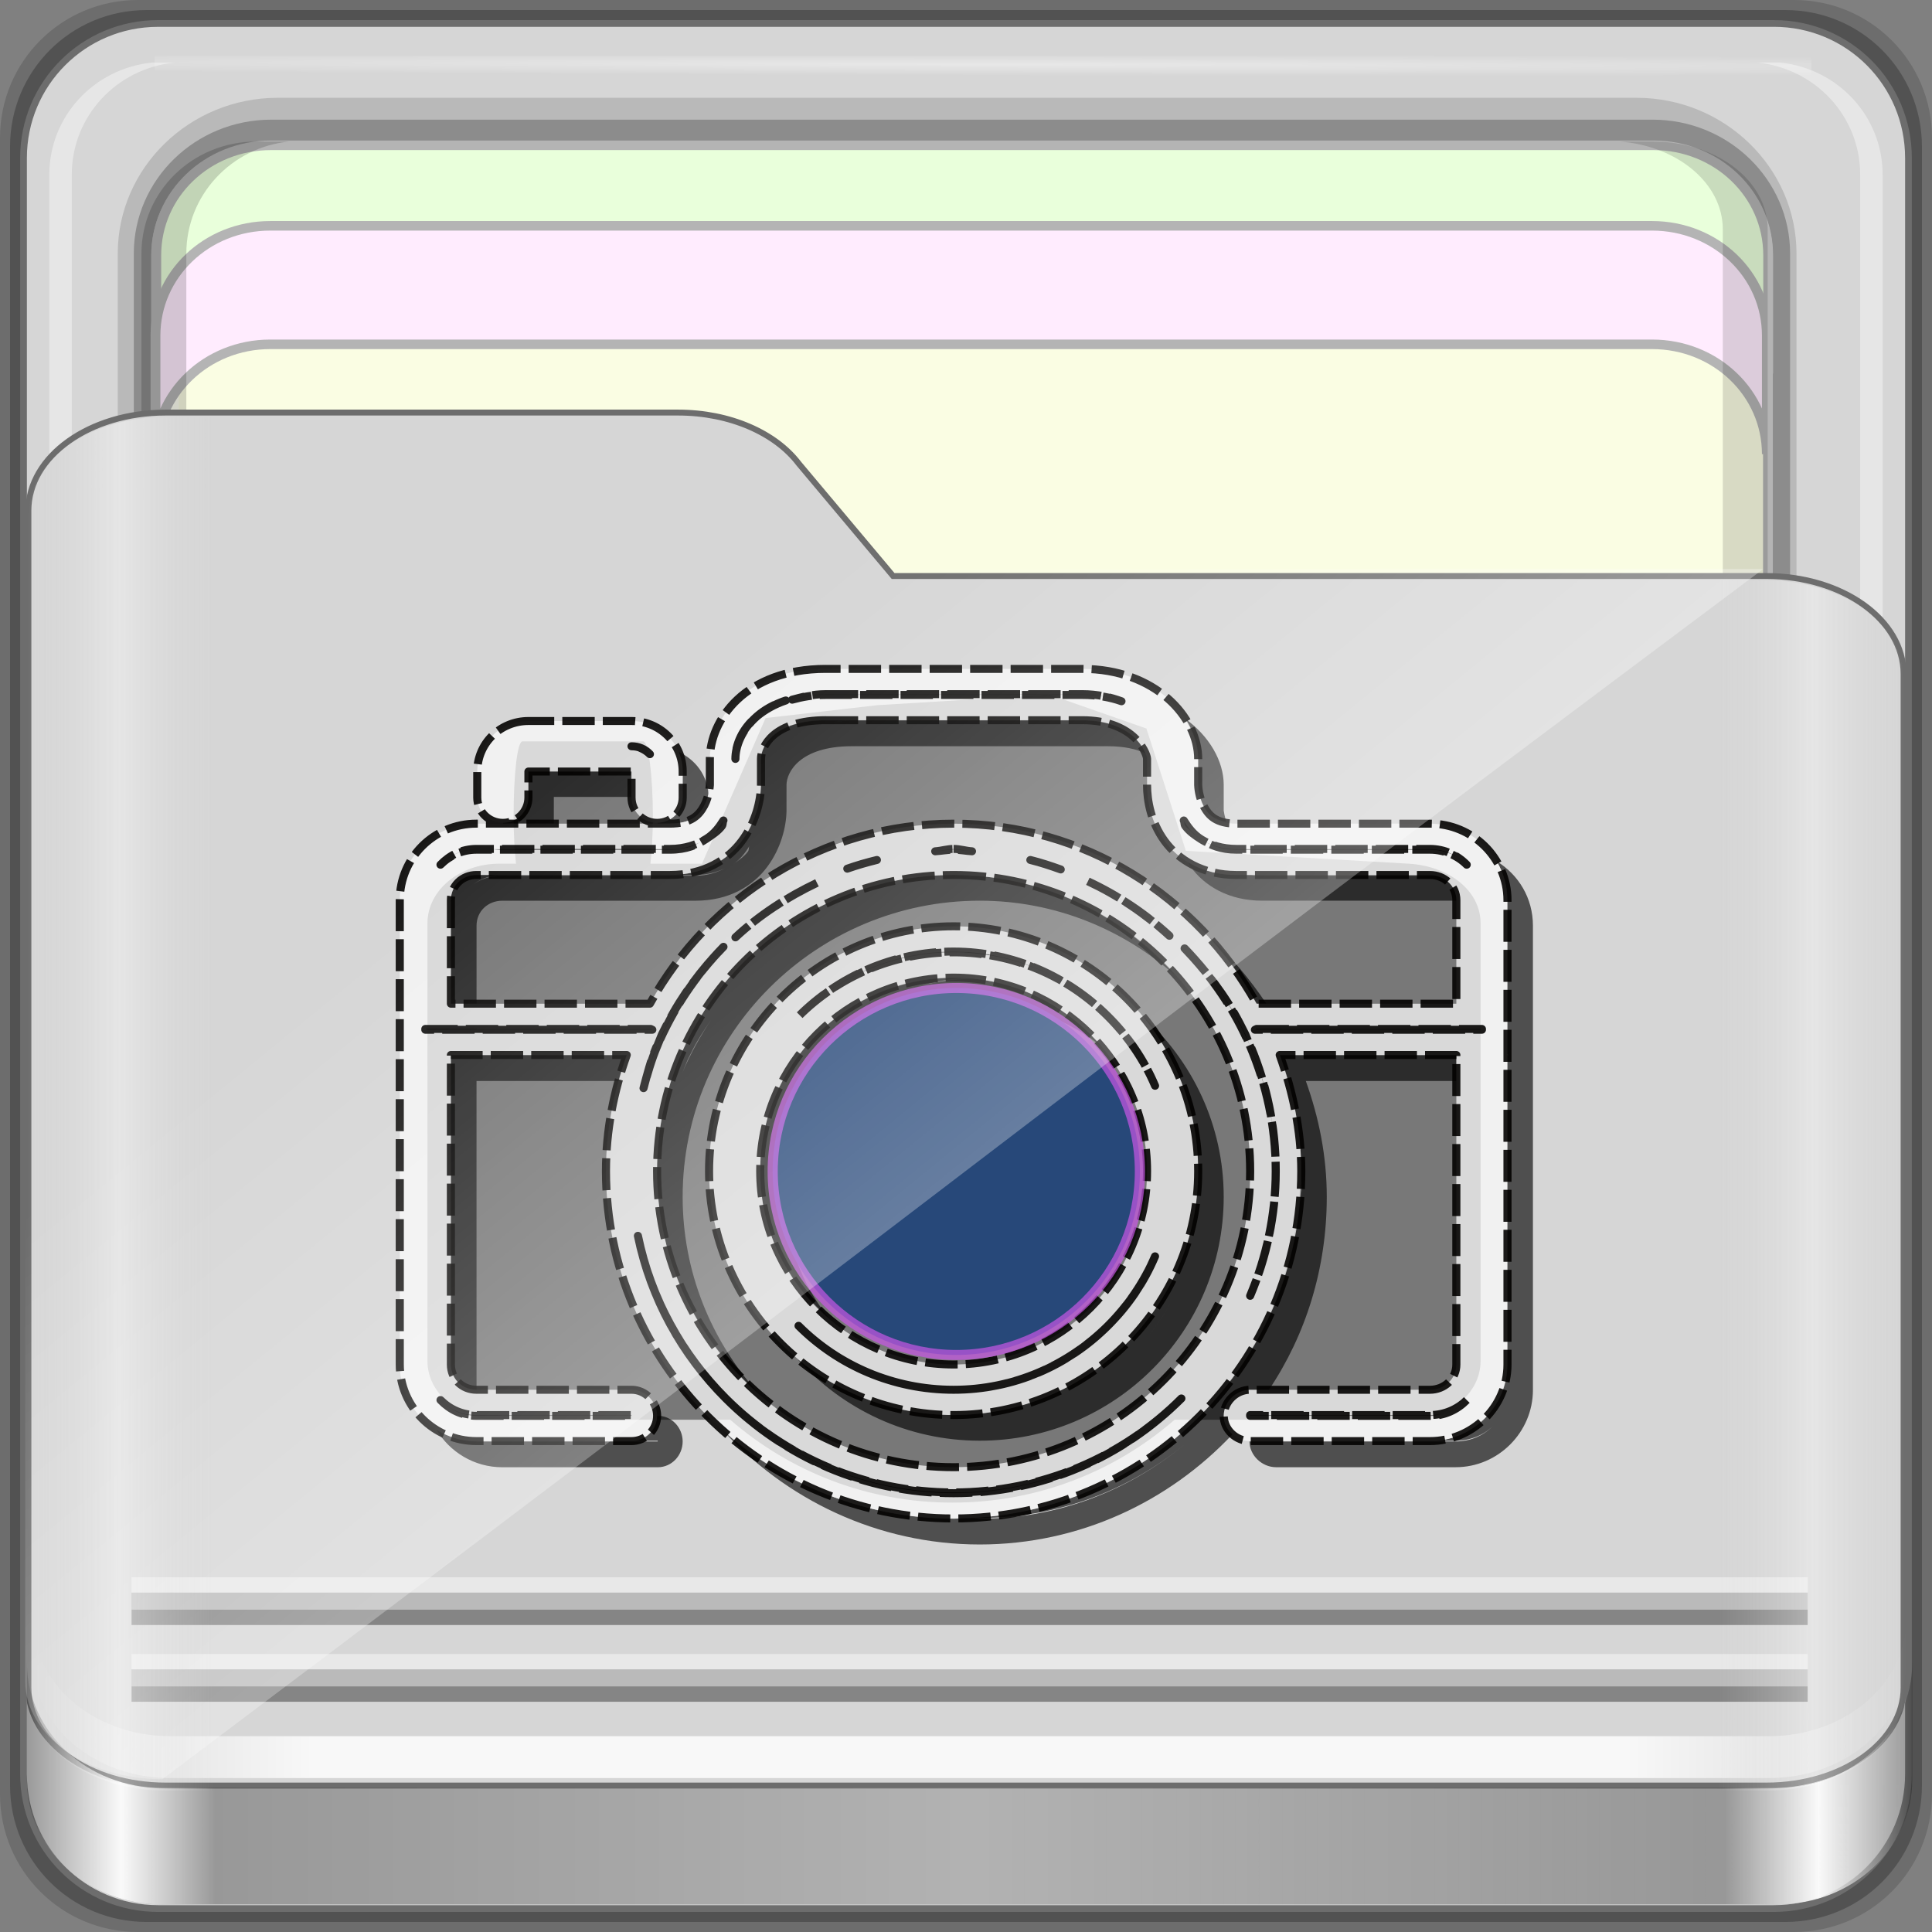 <?xml version="1.0" encoding="UTF-8" standalone="no"?>
<!-- Created with Inkscape (http://www.inkscape.org/) -->

<svg
   xmlns:dc="http://purl.org/dc/elements/1.1/"
   xmlns:cc="http://creativecommons.org/ns#"
   xmlns:rdf="http://www.w3.org/1999/02/22-rdf-syntax-ns#"
   xmlns:svg="http://www.w3.org/2000/svg"
   xmlns="http://www.w3.org/2000/svg"
   xmlns:xlink="http://www.w3.org/1999/xlink"
   xmlns:sodipodi="http://sodipodi.sourceforge.net/DTD/sodipodi-0.dtd"
   xmlns:inkscape="http://www.inkscape.org/namespaces/inkscape"
   width="96"
   height="96"
   viewBox="0 0 96 96"
   version="1.1"
   id="svg1072"
   inkscape:version="0.92.1 r15371"
   sodipodi:docname="folder-image.svg">
  <rect x="0" y="0" width="96" height="96" fill="#808080" stroke="none"/>
  <title
     id="title885">Folder-Lila-HD-I</title>
  <defs
     id="defs1066">
    <linearGradient
       inkscape:collect="always"
       id="linearGradient4125">
      <stop
         style="stop-color:#ffffff;stop-opacity:1;"
         offset="0"
         id="stop4127" />
      <stop
         style="stop-color:#ffffff;stop-opacity:0;"
         offset="1"
         id="stop4129" />
    </linearGradient>
    <linearGradient
       id="linearGradient3298">
      <stop
         style="stop-color:#ffffff;stop-opacity:0.031"
         offset="0"
         id="stop3300" />
      <stop
         id="stop3302"
         offset="0.05"
         style="stop-color:#ffffff;stop-opacity:1;" />
      <stop
         style="stop-color:#ffffff;stop-opacity:0.024"
         offset="0.1"
         id="stop3304" />
      <stop
         id="stop3306"
         offset="0.5"
         style="stop-color:#ffffff;stop-opacity:0.281" />
      <stop
         style="stop-color:#fefefe;stop-opacity:0.016"
         offset="0.9"
         id="stop3308" />
      <stop
         id="stop3310"
         offset="0.95"
         style="stop-color:#ffffff;stop-opacity:1;" />
      <stop
         style="stop-color:#fdfdfd;stop-opacity:0"
         offset="1"
         id="stop3312" />
    </linearGradient>
    <linearGradient
       id="linearGradient4188">
      <stop
         style="stop-color:#ffffff;stop-opacity:0;"
         offset="0"
         id="stop4190" />
      <stop
         id="stop4198"
         offset="0.15"
         style="stop-color:#ffffff;stop-opacity:1;" />
      <stop
         id="stop4196"
         offset="0.85"
         style="stop-color:#ffffff;stop-opacity:1;" />
      <stop
         style="stop-color:#ffffff;stop-opacity:0;"
         offset="1"
         id="stop4192" />
    </linearGradient>
    <linearGradient
       id="linearGradient3832">
      <stop
         style="stop-color:#d8d8d8;stop-opacity:0;"
         offset="0"
         id="stop3834" />
      <stop
         id="stop3842"
         offset="0.05"
         style="stop-color:#ffffff;stop-opacity:1;" />
      <stop
         style="stop-color:#d8d8d8;stop-opacity:0;"
         offset="0.1"
         id="stop3846" />
      <stop
         id="stop3840"
         offset="0.5"
         style="stop-color:#d8d8d8;stop-opacity:0;" />
      <stop
         style="stop-color:#d8d8d8;stop-opacity:0;"
         offset="0.9"
         id="stop3844" />
      <stop
         id="stop3848"
         offset="0.95"
         style="stop-color:#ffffff;stop-opacity:1;" />
      <stop
         style="stop-color:#d8d8d8;stop-opacity:0;"
         offset="1"
         id="stop3836" />
    </linearGradient>
    <linearGradient
       id="linearGradient4012">
      <stop
         style="stop-color:#9a9a9a;stop-opacity:1;"
         offset="0"
         id="stop4014" />
      <stop
         style="stop-color:#6e6e6e;stop-opacity:1;"
         offset="1"
         id="stop4016" />
    </linearGradient>
    <linearGradient
       inkscape:collect="always"
       xlink:href="#linearGradient4188"
       id="linearGradient3891"
       gradientUnits="userSpaceOnUse"
       gradientTransform="matrix(1.115,0,0,1.115,6.597,1043.355)"
       x1="6.25"
       y1="80.625"
       x2="89.75"
       y2="80.625" />
    <linearGradient
       gradientTransform="matrix(0.993,0,0,0.981,12.165,1055.322)"
       inkscape:collect="always"
       xlink:href="#linearGradient3298"
       id="linearGradient3893"
       gradientUnits="userSpaceOnUse"
       x1="1.121"
       y1="84.063"
       x2="95.496"
       y2="84.063" />
    <linearGradient
       gradientTransform="matrix(0.993,0,0,0.981,11.828,1054.893)"
       y2="34.832"
       x2="22.635"
       y1="59.746"
       x1="44.726"
       gradientUnits="userSpaceOnUse"
       id="linearGradient3391"
       xlink:href="#linearGradient4125"
       inkscape:collect="always" />
    <linearGradient
       inkscape:collect="always"
       xlink:href="#linearGradient3832"
       id="linearGradient3889"
       gradientUnits="userSpaceOnUse"
       gradientTransform="matrix(1.115,0,0,1.036,-5.522,2.796)"
       x1="6.076"
       y1="47.473"
       x2="89.924"
       y2="47.473" />
    <radialGradient
       inkscape:collect="always"
       xlink:href="#linearGradient4125"
       id="radialGradient3885"
       gradientUnits="userSpaceOnUse"
       gradientTransform="matrix(1.699,0.004,-9.9578932e-5,0.014,-31.242,-184.992)"
       cx="44.659"
       cy="-187.511"
       fx="44.659"
       fy="-187.511"
       r="36.916" />
    <inkscape:path-effect
       effect="spiro"
       id="path-effect4110"
       is_visible="true" />
    <inkscape:path-effect
       is_visible="true"
       id="path-effect4115"
       effect="spiro" />
    <inkscape:path-effect
       is_visible="true"
       id="path-effect4123"
       effect="spiro" />
  </defs>
  <sodipodi:namedview
     id="base"
     pagecolor="#ffffff"
     bordercolor="#666666"
     borderopacity="1.0"
     inkscape:pageopacity="0.0"
     inkscape:pageshadow="2"
     inkscape:zoom="9.9786195"
     inkscape:cx="41.35781"
     inkscape:cy="39.061378"
     inkscape:document-units="px"
     inkscape:current-layer="g1054"
     showgrid="false"
     inkscape:showpageshadow="false"
     units="px"
     inkscape:lockguides="true"
     inkscape:window-width="1280"
     inkscape:window-height="972"
     inkscape:window-x="0"
     inkscape:window-y="26"
     inkscape:window-maximized="1"
     inkscape:snap-global="false">
    <sodipodi:guide
       position="0,0"
       orientation="0,96"
       id="guide1621"
       inkscape:locked="true" />
    <sodipodi:guide
       position="96,0"
       orientation="-96,0"
       id="guide1623"
       inkscape:locked="true" />
    <sodipodi:guide
       position="96,96"
       orientation="0,-96"
       id="guide1625"
       inkscape:locked="true" />
    <sodipodi:guide
       position="0,96"
       orientation="96,0"
       id="guide1627"
       inkscape:locked="true" />
  </sodipodi:namedview>
  <g
     inkscape:label="Base"
     inkscape:groupmode="layer"
     id="layer1"
     transform="translate(0,-1026.52)"
     sodipodi:insensitive="true">
    <g
       id="g1835"
       transform="translate(-12.119,-22.917)">
      <path
         style="display:inline;opacity:0.15;fill:#000000;fill-opacity:1;fill-rule:nonzero;stroke:none;stroke-width:0.987;enable-background:new"
         d="M 101.261,1049.437 H 18.976 c -3.799,0 -6.857,3.058 -6.857,6.857 v 82.286 c 0,3.799 3.058,6.857 6.857,6.857 h 82.286 c 3.799,0 6.857,-3.058 6.857,-6.857 v -82.286 c 0,-3.799 -3.058,-6.857 -6.857,-6.857 z"
         id="path3897"
         inkscape:connector-curvature="0" />
      <path
         inkscape:connector-curvature="0"
         id="path3895"
         d="M 100.833,1049.937 H 19.404 c -3.759,0 -6.786,3.026 -6.786,6.786 v 81.429 c 0,3.759 3.026,6.786 6.786,6.786 h 81.429 c 3.759,0 6.786,-3.026 6.786,-6.786 v -81.429 c 0,-3.759 -3.026,-6.786 -6.786,-6.786 z"
         style="display:inline;opacity:0.25;fill:#000000;fill-opacity:1;fill-rule:nonzero;stroke:none;stroke-width:0.987;enable-background:new" />
    </g>
  </g>
  <g
     inkscape:groupmode="layer"
     id="layer7"
     inkscape:label="spalla"
     sodipodi:insensitive="true">
    <path
       style="display:inline;fill:#d6d6d6;fill-opacity:1;fill-rule:nonzero;stroke:#6d6d6d;stroke-width:0.335;stroke-miterlimit:4;stroke-dasharray:none;stroke-opacity:1;enable-background:new"
       d="M 88.142,1.166 H 7.858 c -3.706,0 -6.69,2.984 -6.69,6.691 v 80.287 c 0,3.707 2.984,6.691 6.69,6.691 h 80.283 c 3.706,0 6.69,-2.984 6.69,-6.691 V 7.856 c 0,-3.707 -2.984,-6.691 -6.69,-6.691 z"
       id="rect2419-1"
       inkscape:connector-curvature="0" />
  </g>
  <g
     inkscape:groupmode="layer"
     id="layer6"
     inkscape:label="interno"
     sodipodi:insensitive="true">
    <g
       id="g4855"
       transform="matrix(0,-1.086,1.115,0,-0.948,206.754)"
       style="enable-background:new">
      <path
         sodipodi:nodetypes="sssssssss"
         inkscape:connector-curvature="0"
         id="path4843"
         d="m 117.219,6.098 c -3.921,0 -7.125,3.204 -7.125,7.125 v 60.562 c 0,3.921 3.204,7.125 7.125,7.125 h 61.562 c 3.921,0 7.125,-3.204 7.125,-7.125 v -60.562 c 0,-3.921 -3.204,-7.125 -7.125,-7.125 z"
         style="color:#000000;font-style:normal;font-variant:normal;font-weight:normal;font-stretch:normal;font-size:medium;line-height:normal;font-family:Sans;-inkscape-font-specification:Sans;text-indent:0;text-align:start;text-decoration:none;text-decoration-line:none;letter-spacing:normal;word-spacing:normal;text-transform:none;writing-mode:lr-tb;direction:ltr;baseline-shift:baseline;text-anchor:start;display:inline;overflow:visible;visibility:visible;opacity:0.137;fill:#000000;fill-opacity:1;fill-rule:nonzero;stroke:none;stroke-width:2;marker:none;enable-background:accumulate" />
      <path
         style="color:#000000;font-style:normal;font-variant:normal;font-weight:normal;font-stretch:normal;font-size:medium;line-height:normal;font-family:Sans;-inkscape-font-specification:Sans;text-indent:0;text-align:start;text-decoration:none;text-decoration-line:none;letter-spacing:normal;word-spacing:normal;text-transform:none;writing-mode:lr-tb;direction:ltr;baseline-shift:baseline;text-anchor:start;display:inline;overflow:visible;visibility:visible;opacity:0.245;fill:#000000;fill-opacity:1;fill-rule:nonzero;stroke:none;stroke-width:2;marker:none;enable-background:accumulate"
         d="m 117.219,6.813 c -3.379,0 -6.125,2.746 -6.125,6.125 v 61.562 c 0,3.379 2.746,6.125 6.125,6.125 h 61.562 c 3.379,0 6.125,-2.746 6.125,-6.125 v -61.562 c 0,-3.379 -2.746,-6.125 -6.125,-6.125 z"
         id="path4849"
         inkscape:connector-curvature="0"
         sodipodi:nodetypes="sssssssss" />
      <path
         style="display:inline;fill:#fafde3;fill-opacity:1;fill-rule:nonzero;stroke:#b4b4b4;stroke-width:0.437;stroke-miterlimit:4;stroke-dasharray:none;stroke-opacity:1"
         d="m 183.704,12.925 c 0,-2.843 -2.242,-5.119 -5.026,-5.119 h -30.722 c 2.784,0 5.026,2.276 5.026,5.119 v 61.594 c 0,2.843 -2.242,5.119 -5.026,5.119 h 30.722 c 2.784,0 5.026,-2.276 5.026,-5.119 z"
         id="path4046"
         inkscape:connector-curvature="0" />
      <path
         inkscape:connector-curvature="0"
         id="path4815"
         d="m 115.708,79.154 v 1 c 0.262,2.594 2.46,4.594 5.125,4.594 h 61.562 c 2.665,0 4.863,-2 5.125,-4.594 v -1 c -0.262,2.594 -2.46,4.594 -5.125,4.594 h -61.562 c -2.665,0 -4.863,-2 -5.125,-4.594 z"
         style="display:inline;opacity:0.4;fill:#ffffff;fill-opacity:1;fill-rule:nonzero;stroke:none" />
      <path
         inkscape:connector-curvature="0"
         id="path4820"
         d="m 116.688,7.813 c -2.594,0.262 -4.594,2.46 -4.594,5.125 v 0.469 c 0.262,-2.594 2.46,-4.594 5.125,-4.594 h 61.562 c 2.665,0 4.863,2 5.125,4.594 v -0.469 c 0,-2.843 -2.282,-5.125 -5.125,-5.125 h -61.562 c -0.178,0 -0.358,-0.017 -0.531,0 z"
         style="display:inline;opacity:0.5;fill:#ffffff;fill-opacity:1;fill-rule:nonzero;stroke:none" />
      <path
         style="display:inline;opacity:0.4;fill:#ffffff;fill-opacity:1;fill-rule:nonzero;stroke:none"
         d="m 115.708,8.643 v -1 c 0.262,-2.594 2.46,-4.594 5.125,-4.594 h 61.562 c 2.665,0 4.863,2 5.125,4.594 v 1 c -0.262,-2.594 -2.46,-4.594 -5.125,-4.594 h -61.562 c -2.665,0 -4.863,2 -5.125,4.594 z"
         id="path3896"
         inkscape:connector-curvature="0" />
      <rect
         style="opacity:0.426;fill:url(#radialGradient3885);fill-opacity:1;stroke:none"
         id="rect3902"
         width="73.831"
         height="0.907"
         x="7.743"
         y="-187.827"
         transform="rotate(90)" />
      <path
         inkscape:connector-curvature="0"
         id="path3899"
         d="m 183.733,12.934 c 0,-2.843 -2.242,-5.119 -5.026,-5.119 h -5.422 c 2.784,0 5.026,2.276 5.026,5.119 v 61.594 c 0,2.843 -2.242,5.119 -5.026,5.119 h 5.422 c 2.784,0 5.026,-2.276 5.026,-5.119 z"
         style="display:inline;fill:#e9ffdb;fill-opacity:1;fill-rule:nonzero;stroke:#b4b4b4;stroke-width:0.437;stroke-miterlimit:4;stroke-dasharray:none;stroke-opacity:1" />
      <path
         style="display:inline;fill:#ffecfe;fill-opacity:1;fill-rule:nonzero;stroke:#b4b4b4;stroke-width:0.437;stroke-miterlimit:4;stroke-dasharray:none;stroke-opacity:1"
         d="m 180.049,12.896 c 0,-2.842 -2.242,-5.117 -5.026,-5.117 h -5.422 c 2.784,0 5.026,2.275 5.026,5.117 v 61.576 c 0,2.842 -2.242,5.117 -5.026,5.117 h 5.422 c 2.784,0 5.026,-2.275 5.026,-5.117 z"
         id="path3086"
         inkscape:connector-curvature="0" />
      <path
         inkscape:connector-curvature="0"
         id="path4810"
         d="m 127.618,73.032 v 1.469 c 0,2.843 1.789,5.125 4.017,5.125 h 48.254 c 2.228,0 4.017,-2.282 4.017,-5.125 v -1.469 c -0.205,2.594 -1.928,4.594 -4.017,4.594 h -48.254 c -2.089,0 -3.812,-2 -4.017,-4.594 z"
         style="display:inline;opacity:0.138;fill:#000000;fill-opacity:1;fill-rule:nonzero;stroke:none" />
      <path
         style="display:inline;opacity:0.169;fill:#000000;fill-opacity:1;fill-rule:nonzero;stroke:none"
         d="m 112.094,13.748 v -1.469 c 0,-2.843 2.282,-5.125 5.125,-5.125 h 61.562 c 2.843,0 5.125,2.282 5.125,5.125 v 1.469 c -0.262,-2.594 -2.46,-4.594 -5.125,-4.594 h -61.562 c -2.665,0 -4.863,2 -5.125,4.594 z"
         id="path3898"
         inkscape:connector-curvature="0" />
    </g>
  </g>
  <g
     inkscape:groupmode="layer"
     id="layer5"
     inkscape:label="tasca"
     sodipodi:insensitive="true">
    <path
       sodipodi:nodetypes="ssssssccssss"
       inkscape:connector-curvature="0"
       id="path4187"
       d="m 1.411,83.85 c 0,2.7 3.041,4.873 6.818,4.873 H 87.771 c 3.777,0 6.818,-2.173 6.818,-4.873 V 33.495 c 0,-2.7 -3.041,-4.873 -6.818,-4.873 H 44.378 L 39.691,23.038 C 38.539,21.519 36.286,20.5 33.69,20.5 H 8.229 c -3.777,0 -6.818,2.173 -6.818,4.873 z"
       style="display:inline;fill:#d6d6d6;fill-opacity:1;fill-rule:nonzero;stroke:#6d6d6d;stroke-width:0.294;stroke-miterlimit:4;stroke-dasharray:none;stroke-opacity:1;enable-background:new" />
  </g>
  <g
     inkscape:groupmode="layer"
     id="layer2"
     inkscape:label="Simboli">
    <g
       transform="matrix(0.993,0,0,0.981,0.046,6.713)"
       style="enable-background:new"
       id="g1054">
      <path
         transform="translate(-4.949,2.796)"
         inkscape:connector-curvature="0"
         id="rect5596"
         d="m 57.435,25.549 -8.622,0.53 -5.6,0.652 -3.183,7.378 h -2.579 c 0.069,-0.658 0.121,-1.469 0.121,-2.405 0,-2.09 -0.225,-3.791 -0.483,-3.791 h -6.043 c -0.259,0 -0.443,1.7 -0.443,3.791 0,0.938 0.051,1.746 0.121,2.405 h -0.846 c -1.989,0 -3.586,1.355 -3.586,3.016 V 59.298 c 0,1.661 1.597,2.975 3.586,2.975 h 11.563 c 2.982,2.62 6.86,4.198 11.12,4.198 4.26,0 8.138,-1.578 11.12,-4.198 h 11.724 c 1.989,0 3.586,-1.314 3.586,-2.975 V 37.125 c 0,-1.661 -1.6,-2.897 -3.586,-3.016 L 64.244,33.457 62.269,27.261 Z"
         style="fill:#303030;fill-opacity:0.566;stroke:none;enable-background:new" />
      <path
         transform="translate(-4.949,2.796)"
         inkscape:connector-curvature="0"
         id="path3333"
         d="m 59.046,25.549 c 0.372,0 0.721,0.027 1.048,0.082 -0.213,-0.042 -0.45,-0.065 -0.685,-0.082 z m 5.117,1.182 c 0.441,0.668 0.685,1.387 0.685,2.079 v 1.304 c 7.48e-4,0.077 0.031,0.636 0.282,1.101 0.2,0.37 0.505,0.652 1.128,0.774 -0.071,-0.281 -0.12,-0.522 -0.121,-0.571 v -1.304 c 0,-1.194 -0.712,-2.476 -1.974,-3.383 z M 46.234,26.854 c -2.603,0 -3.263,1.327 -3.263,1.956 v 1.304 c -0.009,0.807 -0.271,1.905 -0.967,2.853 -0.696,0.948 -1.881,1.712 -3.586,1.712 h 1.289 c 0.558,0 1.041,-0.137 1.45,-0.326 -0.379,0.193 -0.841,0.367 -1.45,0.367 h -9.669 c -0.532,0 -1.004,0.128 -1.41,0.408 0.402,-0.294 0.865,-0.448 1.41,-0.448 h -1.289 c -0.715,0 -1.289,0.528 -1.289,1.264 v 5.258 h 1.289 v -3.954 c 0,-0.736 0.574,-1.264 1.289,-1.264 h 9.669 c 1.705,0 2.89,-0.764 3.586,-1.712 0.696,-0.948 0.958,-2.046 0.967,-2.853 v -1.304 c 0,-0.63 0.66,-1.956 3.263,-1.956 h 12.812 c 0.797,0 1.419,0.135 1.894,0.367 -0.091,-0.247 -0.28,-0.583 -0.645,-0.897 C 61.073,27.188 60.26,26.854 59.046,26.854 H 47.524 c -0.323,0 -0.61,0.039 -0.886,0.082 0.18,-0.034 0.4,-0.068 0.604,-0.082 z m -7.373,1.59 c 0.129,0.307 0.201,0.623 0.201,0.978 v 1.345 c 0,0.689 -0.561,1.242 -1.249,1.264 v 0.041 h 0.604 c 1.069,0 1.477,-0.407 1.732,-0.897 0.102,-0.195 0.16,-0.394 0.201,-0.571 -0.049,-0.977 -0.654,-1.772 -1.491,-2.16 z m -7.534,0.978 v 1.345 c 0,0.702 -0.543,1.264 -1.249,1.264 v 0.041 h 2.538 v -1.345 h 3.868 v -1.304 z m 32.796,2.486 c 0.054,0.095 0.016,0.196 0.081,0.285 0.072,0.099 0.189,0.16 0.282,0.245 -0.142,-0.165 -0.257,-0.36 -0.363,-0.53 z m 0.363,0.53 c 0.164,0.149 0.327,0.322 0.524,0.448 -0.205,-0.128 -0.381,-0.283 -0.524,-0.448 z m 0.524,0.448 c 0.441,0.283 0.978,0.53 1.773,0.53 h 9.669 c 0.532,0 1.034,0.128 1.45,0.408 -0.413,-0.294 -0.905,-0.448 -1.45,-0.448 h -8.38 -1.289 c -0.722,0 -1.309,-0.2 -1.773,-0.489 z m -25.141,0.163 c -0.263,0.121 -0.56,0.234 -0.886,0.285 0.028,0.002 0.052,0 0.081,0 0.095,0 0.193,-0.021 0.282,-0.041 0.049,-0.014 0.115,-0.025 0.161,-0.041 0.137,-0.047 0.243,-0.143 0.363,-0.204 z m 2.538,0.163 c -0.055,0.095 -0.015,0.196 -0.081,0.285 -0.187,0.254 -0.487,0.462 -0.765,0.652 0.399,-0.257 0.637,-0.603 0.846,-0.937 z m -12.369,0.163 c -0.14,0 -0.267,0.026 -0.403,0.041 h 8.783 c 0.209,0 0.388,-0.012 0.564,-0.041 h -0.564 z m 34.286,0.611 c 0.057,0.093 0.096,0.195 0.161,0.285 0.687,0.951 1.878,1.712 3.586,1.712 h 9.669 c 0.013,0 0.027,-3.82e-4 0.04,0 v -0.041 c 0,-0.65 -0.484,-1.116 -1.088,-1.223 h -8.622 c -0.199,0 -0.396,-0.014 -0.564,-0.041 h -0.725 c -1.005,0 -1.804,-0.28 -2.458,-0.693 z m 15.471,0 c 0.342,0.577 0.524,1.239 0.524,1.956 v 7.826 h 0.04 v 0.041 h -0.04 V 59.462 c 0,2 -1.528,3.664 -3.465,3.872 h 0.886 c 0.709,0 1.387,-0.262 1.853,-0.734 -0.469,0.489 -1.127,0.774 -1.853,0.774 h -1.289 -7.695 -1.289 c -0.013,0 -0.027,3.82e-4 -0.04,0 0,0.702 0.623,1.304 1.33,1.304 h 8.985 c 2.129,0 3.868,-1.773 3.868,-3.913 V 37.247 c 0,-1.39 -0.712,-2.576 -1.813,-3.261 z m -27.155,0.693 c -8.18,0 -14.867,6.712 -14.867,15 0,4.476 1.962,8.462 5.036,11.209 -2.317,-2.645 -3.747,-6.093 -3.747,-9.905 0,-8.288 6.687,-15 14.867,-15 3.762,0 7.172,1.451 9.79,3.791 -2.406,-2.746 -5.783,-4.622 -9.589,-5.013 -0.135,-0.014 -0.267,-0.031 -0.403,-0.041 -0.241,0.017 -0.482,0.067 -0.725,0.082 0.192,-0.011 0.379,-0.05 0.564,-0.082 -0.313,-0.02 -0.609,-0.041 -0.927,-0.041 z m 12.772,3.139 c 0.919,1.023 1.709,2.164 2.377,3.383 h 0.483 C 67.45,39.963 66.505,38.808 65.412,37.818 Z M 53.406,38.592 c -0.122,0.005 -0.242,0.032 -0.363,0.041 0.983,0.037 1.923,0.166 2.82,0.448 -0.785,-0.253 -1.608,-0.426 -2.458,-0.489 z m -0.765,1.304 c -5.336,0 -9.71,4.372 -9.71,9.782 0,2.98 1.349,5.621 3.425,7.418 -1.328,-1.677 -2.135,-3.799 -2.135,-6.114 0,-5.41 4.374,-9.782 9.71,-9.782 2.334,0 4.45,0.803 6.124,2.201 -1.578,-1.912 -3.867,-3.199 -6.446,-3.465 -0.054,-0.006 -0.107,0.005 -0.161,0 -0.961,0.042 -1.896,0.172 -2.78,0.448 0.774,-0.247 1.582,-0.423 2.417,-0.489 -0.151,-0.007 -0.291,0 -0.443,0 z M 41.4,40.753 c -0.315,0.393 -0.608,0.801 -0.886,1.223 -0.557,0.843 -1.055,1.747 -1.45,2.69 l 0.242,-0.611 0.282,-0.571 c 0.274,-0.535 0.596,-1.014 0.927,-1.508 0.279,-0.416 0.572,-0.835 0.886,-1.223 z m 20.668,1.06 c 1.747,2.146 2.78,4.885 2.78,7.867 0,6.815 -5.458,12.35 -12.208,12.35 -2.953,0 -5.7,-1.048 -7.816,-2.812 2.242,2.52 5.494,4.117 9.105,4.117 6.75,0 12.208,-5.535 12.208,-12.35 0,-3.642 -1.579,-6.897 -4.069,-9.171 z m 4.754,0.204 c 0.237,0.44 0.45,0.881 0.645,1.345 l -0.242,-0.611 -0.282,-0.571 c -0.031,-0.06 -0.089,-0.104 -0.121,-0.163 z m -40.612,0.448 v 0.041 h 0.604 1.934 v -0.041 h -1.934 z m 41.579,0 -0.081,0.041 h 0.403 0.967 c -0.009,-0.016 -0.031,-0.024 -0.04,-0.041 h -1.249 z m -29.653,0.041 -0.121,0.245 -0.242,0.611 c 0.121,-0.288 0.266,-0.576 0.403,-0.856 z m 22.925,0.122 c 0.449,0.547 0.829,1.125 1.168,1.753 -0.338,-0.628 -0.719,-1.207 -1.168,-1.753 z m 6.446,0.774 c 0.804,1.935 1.249,4.052 1.249,6.277 0,-2.224 -0.45,-4.343 -1.249,-6.277 z M 27.459,43.81 V 59.462 c 0,0.736 0.574,1.304 1.289,1.304 V 45.114 h 7.131 c 0.122,-0.446 0.25,-0.871 0.403,-1.304 z m 41.498,0 c 0.653,1.846 1.048,3.8 1.048,5.869 0,0.082 0.001,0.162 0,0.245 0.023,0.355 0.04,0.698 0.04,1.06 0,-0.288 -0.066,-0.572 -0.081,-0.856 -0.232,9.183 -7.407,16.655 -16.438,17.119 0.134,0.003 0.268,0 0.403,0 3.886,0 7.445,-1.386 10.233,-3.709 -2.788,2.332 -6.344,3.75 -10.233,3.75 -0.136,0 -0.268,-0.037 -0.403,-0.041 -0.121,0.006 -0.241,-0.004 -0.363,0 -0.176,0.005 -0.347,0.041 -0.524,0.041 -4.471,0 -8.559,-1.75 -11.644,-4.565 3.187,3.576 7.811,5.869 12.933,5.869 4.989,0 9.475,-2.168 12.651,-5.584 -0.266,-0.235 -0.443,-0.566 -0.443,-0.937 0,-0.702 0.623,-1.304 1.33,-1.304 h 0.927 c 1.859,-2.8 2.901,-6.168 2.901,-9.782 0,-2.069 -0.395,-4.023 -1.048,-5.869 h 7.534 v -1.304 h -8.783 z m -5.439,12.473 c -0.338,0.628 -0.719,1.207 -1.168,1.753 0.449,-0.547 0.829,-1.125 1.168,-1.753 z m -36.583,5.013 c 0.469,0.489 1.086,0.774 1.813,0.774 h 1.289 c -0.055,0 -0.108,-0.034 -0.161,-0.041 h -1.128 c -0.709,0 -1.347,-0.262 -1.813,-0.734 z m 10.838,0.774 c 0,0.648 -0.498,1.184 -1.128,1.264 h 1.168 c 0.005,0 0,0.023 0,0.041 h -1.33 -6.446 -1.289 c -0.746,0 -1.427,-0.242 -2.014,-0.611 0.667,1.139 1.893,1.916 3.304,1.916 h 7.776 c 0.706,0 1.249,-0.602 1.249,-1.304 0,-0.702 -0.543,-1.304 -1.249,-1.304 z m 4.593,0.163 c 2.788,2.332 6.384,3.75 10.274,3.75 0.222,0 0.424,-0.032 0.645,-0.041 -0.12,-0.005 -0.244,0.008 -0.363,0 -0.097,0.002 -0.185,0 -0.282,0 -3.886,0 -7.485,-1.386 -10.274,-3.709 z"
         style="color:#000000;font-style:normal;font-variant:normal;font-weight:normal;font-stretch:normal;font-size:medium;line-height:normal;font-family:Sans;-inkscape-font-specification:Sans;text-indent:0;text-align:start;text-decoration:none;text-decoration-line:none;letter-spacing:normal;word-spacing:normal;text-transform:none;writing-mode:lr-tb;direction:ltr;baseline-shift:baseline;text-anchor:start;display:inline;overflow:visible;visibility:visible;fill:#000000;fill-opacity:0.629;fill-rule:nonzero;stroke:none;stroke-width:1;marker:none;enable-background:accumulate" />
      <path
         transform="translate(-4.949,2.796)"
         style="color:#000000;font-style:normal;font-variant:normal;font-weight:normal;font-stretch:normal;font-size:medium;line-height:normal;font-family:Sans;-inkscape-font-specification:Sans;text-indent:0;text-align:start;text-decoration:none;text-decoration-line:none;letter-spacing:normal;word-spacing:normal;text-transform:none;writing-mode:lr-tb;direction:ltr;baseline-shift:baseline;text-anchor:start;display:inline;overflow:visible;visibility:visible;fill:#fcfcfc;fill-opacity:0.739;fill-rule:nonzero;stroke:#030200;stroke-width:0.405;stroke-linejoin:round;stroke-miterlimit:4;stroke-dasharray:1.621,0.405;stroke-dashoffset:0;stroke-opacity:0.895;marker:none;enable-background:accumulate"
         d="m 46.223,24.241 c -4.048,0 -5.799,2.614 -5.799,4.559 v 1.28 0.04 c -0.002,0.031 -0.033,0.567 -0.28,1.04 -0.256,0.489 -0.651,0.92 -1.72,0.92 h -9.678 c -2.129,0 -3.839,1.739 -3.839,3.879 V 59.476 c 0,2.14 1.71,3.879 3.839,3.879 h 7.759 c 0.706,0 1.28,-0.578 1.28,-1.28 0,-0.702 -0.574,-1.32 -1.28,-1.32 h -7.759 c -0.715,0 -1.28,-0.544 -1.28,-1.28 V 43.798 h 8.799 c -0.652,1.847 -1.04,3.81 -1.04,5.879 0,9.692 7.805,17.597 17.397,17.597 9.593,0 17.397,-7.905 17.397,-17.597 0,-2.069 -0.427,-4.033 -1.08,-5.879 h 8.839 v 15.677 c 0,0.736 -0.605,1.28 -1.32,1.28 h -8.999 c -0.706,0 -1.32,0.618 -1.32,1.32 0,0.702 0.614,1.28 1.32,1.28 h 8.999 c 2.129,0 3.879,-1.739 3.879,-3.879 V 35.96 c 0,-2.14 -1.75,-3.879 -3.879,-3.879 h -9.678 c -1.041,0 -1.389,-0.415 -1.64,-0.88 -0.251,-0.465 -0.279,-1.003 -0.28,-1.08 v -1.32 c 0,-2.107 -2.146,-4.559 -5.799,-4.559 H 46.223 Z m 0,1.28 H 59.061 c 0.754,0 1.399,0.152 1.96,0.36 -0.562,-0.202 -1.217,-0.32 -1.96,-0.32 H 46.223 c -0.645,0 -1.177,0.102 -1.68,0.24 0.499,-0.131 1.007,-0.28 1.68,-0.28 z m -2,0.32 c -0.567,0.19 -1.068,0.486 -1.44,0.8 -0.743,0.629 -1.08,1.426 -1.08,2.16 0,-0.633 0.302,-1.473 1.08,-2.16 0.362,-0.32 0.838,-0.606 1.44,-0.8 z m 2,1 H 59.061 c 1.213,0 2.008,0.36 2.52,0.8 0.511,0.44 0.72,1.002 0.72,1.16 v 1.32 c 0,0.804 0.193,1.889 0.88,2.84 0.687,0.951 1.891,1.72 3.599,1.72 h 9.678 c 0.715,0 1.32,0.544 1.32,1.28 v 5.239 h -9.998 c -2.967,-5.416 -8.612,-9.119 -15.158,-9.119 -6.547,0 -12.231,3.701 -15.198,9.119 H 27.466 V 35.96 c 0,-0.736 0.565,-1.28 1.28,-1.28 h 9.678 c 1.705,0 2.904,-0.772 3.599,-1.72 0.696,-0.948 0.951,-2.033 0.96,-2.84 v -1.32 c 0,-0.63 0.636,-1.96 3.239,-1.96 z M 31.345,26.881 c -1.417,0 -2.56,1.138 -2.56,2.56 v 1.32 c 0,0.702 0.574,1.28 1.28,1.28 0.706,0 1.28,-0.578 1.28,-1.28 V 29.441 h 5.159 v 1.32 c 0,0.702 0.574,1.28 1.28,1.28 0.706,0 1.28,-0.578 1.28,-1.28 V 29.441 c 0,-1.422 -1.142,-2.56 -2.56,-2.56 z m 5.159,1.28 c 0.371,0 0.684,0.147 0.92,0.4 -0.233,-0.235 -0.567,-0.4 -0.92,-0.4 z m 4.599,3.759 c -0.055,0.095 -0.015,0.191 -0.08,0.28 -0.187,0.254 -0.482,0.45 -0.76,0.64 -0.453,0.31 -1.004,0.56 -1.84,0.56 h -9.678 c -0.709,0 -1.333,0.289 -1.8,0.76 0.469,-0.489 1.073,-0.8 1.8,-0.8 h 9.678 c 0.744,0 1.369,-0.216 1.84,-0.52 0.399,-0.257 0.631,-0.585 0.84,-0.92 z m 23.036,0 c 0.21,0.341 0.47,0.704 0.88,0.96 0.463,0.289 1.038,0.48 1.76,0.48 h 9.678 c 0.727,0 1.37,0.311 1.84,0.8 -0.466,-0.471 -1.131,-0.76 -1.84,-0.76 h -9.678 c -0.795,0 -1.319,-0.237 -1.76,-0.52 -0.308,-0.198 -0.601,-0.405 -0.8,-0.68 -0.065,-0.089 -0.026,-0.185 -0.08,-0.28 z m -11.518,1.44 c 0.319,0 0.605,0.101 0.92,0.12 -0.31,-0.018 -0.605,-0.08 -0.92,-0.08 -0.315,0 -0.609,0.062 -0.92,0.08 0.315,-0.019 0.601,-0.12 0.92,-0.12 z m -3.839,0.56 c -0.5,0.125 -0.999,0.269 -1.48,0.44 0.487,-0.175 0.972,-0.313 1.48,-0.44 z m 7.679,0 c 0.525,0.132 1.017,0.297 1.52,0.48 -0.501,-0.181 -0.997,-0.349 -1.52,-0.48 z m -3.839,0.76 c 8.18,0 14.838,6.71 14.838,14.998 0,8.288 -6.658,14.998 -14.838,14.998 -8.18,0 -14.838,-6.71 -14.838,-14.998 0,-8.288 6.658,-14.998 14.838,-14.998 z m 6.719,0.32 c 1.509,0.715 2.868,1.629 4.079,2.76 -1.205,-1.115 -2.583,-2.052 -4.079,-2.76 z m -13.558,0.08 c -1.499,0.722 -2.878,1.628 -4.079,2.76 1.199,-1.135 2.583,-2.034 4.079,-2.76 z m 6.839,2.2 c -6.75,0 -12.238,5.583 -12.238,12.398 0,6.815 5.488,12.358 12.238,12.358 6.75,0 12.238,-5.543 12.238,-12.358 0,-6.815 -5.488,-12.398 -12.238,-12.398 z M 41.104,38.319 c -1.395,1.446 -2.529,3.154 -3.319,5.039 -0.285,0.68 -0.487,1.396 -0.68,2.12 0.186,-0.703 0.366,-1.417 0.64,-2.08 l 0.04,-0.04 0.24,-0.6 0.28,-0.56 c 0.737,-1.439 1.693,-2.729 2.8,-3.879 z m 23.076,0.08 c 1.073,1.132 2.04,2.393 2.76,3.799 l 0.28,0.56 0.24,0.6 0.04,0.04 c 0.799,1.934 1.24,4.055 1.24,6.279 0,2.238 -0.472,4.376 -1.28,6.319 0.816,-1.948 1.28,-4.076 1.28,-6.319 0,-2.243 -0.463,-4.371 -1.28,-6.319 -0.779,-1.858 -1.913,-3.527 -3.279,-4.959 z m -11.558,0.16 c 3.012,0 5.736,1.285 7.719,3.279 1.003,1.009 1.8,2.181 2.36,3.519 -0.555,-1.324 -1.368,-2.516 -2.36,-3.519 -1.984,-2.007 -4.7,-3.239 -7.719,-3.239 -3.019,0 -5.775,1.233 -7.759,3.239 1.985,-2.009 4.735,-3.279 7.759,-3.279 z m 0,1.32 c 5.336,0 9.678,4.388 9.678,9.798 0,5.41 -4.343,9.798 -9.678,9.798 -5.336,0 -9.678,-4.388 -9.678,-9.798 0,-5.41 4.343,-9.798 9.678,-9.798 z m -26.436,2.6 h 0.64 10.638 l 0.08,0.04 H 37.144 26.826 26.186 v -0.04 z m 41.593,0 h 10.638 0.64 v 0.04 H 78.418 68.099 67.699 l 0.08,-0.04 z M 36.824,52.957 c 0.645,3.177 2.211,6.025 4.399,8.239 2.917,2.951 6.957,4.759 11.398,4.759 4.441,0 8.481,-1.808 11.398,-4.759 -2.919,2.953 -6.953,4.799 -11.398,4.799 -4.445,0 -8.479,-1.846 -11.398,-4.799 -2.189,-2.215 -3.754,-5.053 -4.399,-8.239 z m 25.876,1.04 c -0.56,1.338 -1.357,2.51 -2.36,3.519 -1.983,1.995 -4.707,3.239 -7.719,3.239 -3.024,0 -5.774,-1.231 -7.759,-3.239 1.984,2.007 4.74,3.239 7.759,3.239 3.019,0 5.735,-1.233 7.719,-3.239 0.992,-1.003 1.804,-2.195 2.36,-3.519 z m -35.754,7.279 c 0.466,0.471 1.091,0.76 1.8,0.76 h 7.759 c 0.005,0 0,0.022 0,0.04 h -7.759 c -0.727,0 -1.33,-0.311 -1.8,-0.8 z m 51.352,0 c -0.469,0.489 -1.113,0.8 -1.84,0.8 h -8.999 c 4.91e-4,-8.48e-4 -0.003,-0.04 0,-0.04 h 8.999 c 0.709,0 1.373,-0.289 1.84,-0.76 z"
         id="path5604"
         inkscape:connector-curvature="0" />
      <ellipse
         style="opacity:1;fill:#274879;fill-opacity:1;fill-rule:evenodd;stroke:#ca57e8;stroke-width:0.507;stroke-linecap:square;stroke-linejoin:round;stroke-miterlimit:4;stroke-dasharray:none;stroke-dashoffset:0;stroke-opacity:0.694;paint-order:fill markers stroke"
         id="path892"
         cx="47.806"
         cy="52.494"
         rx="9.187"
         ry="9.294" />
    </g>
  </g>
  <g
     inkscape:groupmode="layer"
     id="layer3"
     inkscape:label="ombre-luci"
     style="display:inline"
     sodipodi:insensitive="true">
    <g
       id="g1041"
       transform="matrix(1,0,0,0.933,0,6.327)">
      <g
         id="g913"
         transform="translate(-11.94,-1049.596)">
        <path
           style="display:inline;opacity:0.831;fill:url(#linearGradient3891);fill-opacity:1;fill-rule:nonzero;stroke:none;stroke-width:1.115;enable-background:new"
           d="m 13.566,1129.008 v 2.23 c 0,3.49 3.056,6.272 6.83,6.272 h 79.447 c 3.774,0 6.83,-2.782 6.83,-6.272 v -2.23 c 0,3.49 -3.056,6.272 -6.83,6.272 H 20.395 c -3.774,0 -6.83,-2.782 -6.83,-6.272 z"
           id="path4045"
           inkscape:connector-curvature="0" />
        <path
           inkscape:connector-curvature="0"
           id="path4114"
           d="m 18.476,1132.583 h 83.286 v 0 0"
           style="opacity:0.375;fill:none;stroke:#000000;stroke-width:1.727px;stroke-linecap:butt;stroke-linejoin:miter;stroke-opacity:1;enable-background:new" />
        <path
           style="opacity:0.435;fill:none;stroke:#ffffff;stroke-width:1.727px;stroke-linecap:butt;stroke-linejoin:miter;stroke-opacity:1;enable-background:new"
           d="m 18.476,1131.766 h 83.286 v 0 0"
           id="path4110"
           inkscape:connector-curvature="0" />
        <path
           style="opacity:0.375;fill:none;stroke:#000000;stroke-width:1.727px;stroke-linecap:butt;stroke-linejoin:miter;stroke-opacity:1;enable-background:new"
           d="m 18.476,1128.496 h 83.286 v 0 0"
           id="path4116"
           inkscape:connector-curvature="0" />
        <path
           inkscape:connector-curvature="0"
           id="path4112"
           d="m 18.476,1127.679 h 83.286 v 0 0"
           style="opacity:0.435;fill:none;stroke:#ffffff;stroke-width:1.727px;stroke-linecap:butt;stroke-linejoin:miter;stroke-opacity:1;enable-background:new" />
        <path
           style="display:inline;opacity:0.3;fill:#000000;fill-opacity:1;fill-rule:nonzero;stroke:none;stroke-width:0.987;enable-background:new"
           d="m 13.277,1131.369 v 6.238 c 0,3.678 2.994,6.633 6.7,6.633 h 80.281 c 3.706,0 6.7,-2.955 6.7,-6.633 v -6.238 c 0,3.678 -2.994,6.664 -6.7,6.664 H 19.978 c -3.706,0 -6.7,-2.986 -6.7,-6.664 z"
           id="path3871"
           inkscape:connector-curvature="0" />
        <path
           inkscape:connector-curvature="0"
           id="path3876"
           d="m 13.277,1131.369 v 6.238 c 0,3.678 2.994,6.633 6.7,6.633 h 80.281 c 3.706,0 6.7,-2.955 6.7,-6.633 v -6.238 c 0,3.678 -2.994,6.664 -6.7,6.664 H 19.978 c -3.706,0 -6.7,-2.986 -6.7,-6.664 z"
           style="display:inline;opacity:0.951;fill:url(#linearGradient3893);fill-opacity:1;fill-rule:nonzero;stroke:none;stroke-width:0.987;enable-background:new" />
        <path
           sodipodi:nodetypes="sccccssss"
           inkscape:connector-curvature="0"
           id="path3355"
           d="m 13.193,1132.344 c 0,2.895 3.041,5.226 6.818,5.226 49.601,-40.026 39.172,-32.106 79.542,-64.449 H 56.16 l -4.687,-5.988 c -1.152,-1.629 -3.404,-2.722 -6.001,-2.722 H 20.01 c -3.777,0 -6.818,2.331 -6.818,5.226 z"
           style="display:inline;opacity:0.332;fill:url(#linearGradient3391);fill-opacity:1;fill-rule:nonzero;stroke:none;stroke-width:0.987;enable-background:new" />
      </g>
      <path
         sodipodi:nodetypes="ssssssccssss"
         inkscape:connector-curvature="0"
         id="path3262"
         d="m 1.411,83.354 c 0,2.895 3.041,5.226 6.818,5.226 H 87.771 c 3.777,0 6.818,-2.331 6.818,-5.226 v -53.998 c 0,-2.895 -3.041,-5.226 -6.818,-5.226 H 44.378 l -4.687,-5.988 c -1.152,-1.629 -3.404,-2.722 -6.001,-2.722 H 8.229 c -3.777,0 -6.818,2.331 -6.818,5.226 z"
         style="display:inline;opacity:0.381;fill:url(#linearGradient3889);fill-opacity:1;fill-rule:nonzero;stroke:none;stroke-width:0.987;enable-background:new" />
    </g>
  </g>
</svg>
